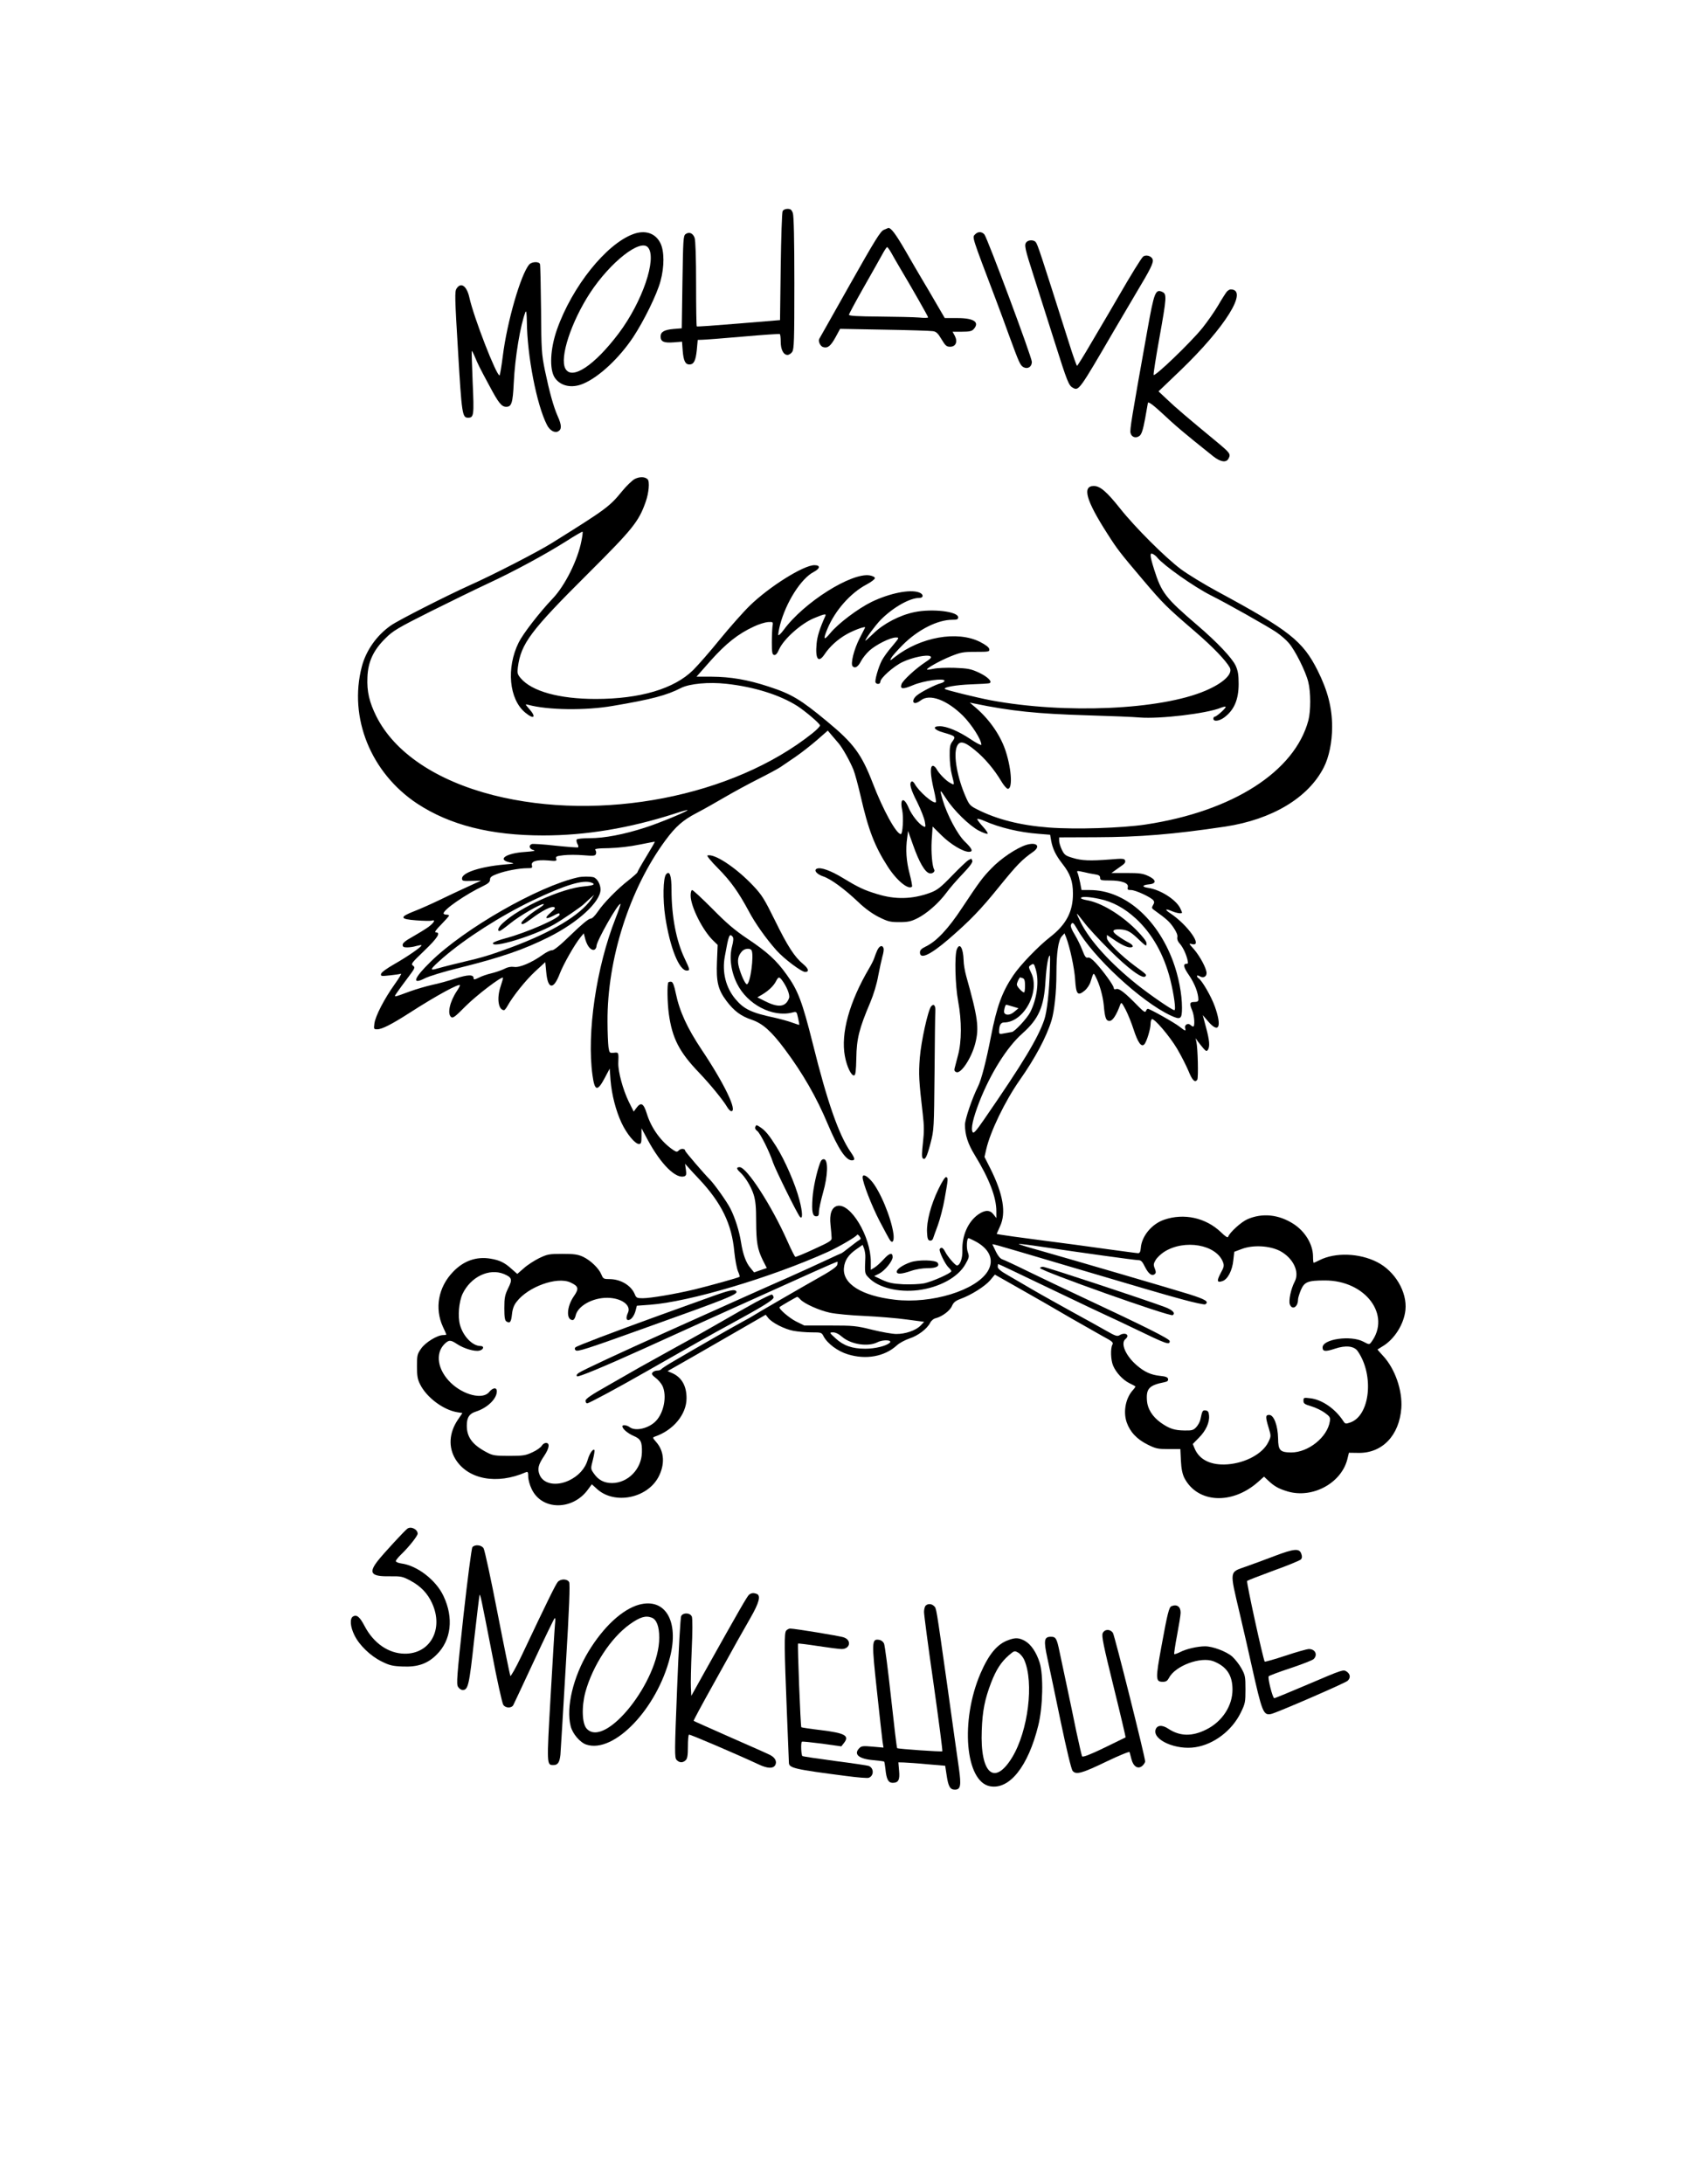 <?xml version="1.0" standalone="no"?>
<!DOCTYPE svg PUBLIC "-//W3C//DTD SVG 20010904//EN"
 "http://www.w3.org/TR/2001/REC-SVG-20010904/DTD/svg10.dtd">
<svg version="1.0" xmlns="http://www.w3.org/2000/svg"
 width="1236pt" height="1600pt" viewBox="0 0 1236 1600"
 preserveAspectRatio="xMidYMid meet">

<g transform="translate(0,1600) scale(0.1,-0.1)"
fill="#000000" stroke="none">
<path d="M5734 14453 c-5 -10 -11 -193 -14 -408 l-5 -390 -303 -25 c-167 -14
-305 -24 -307 -21 -3 2 -5 142 -5 311 0 191 -4 319 -11 338 -12 34 -40 46 -66
27 -17 -12 -18 -41 -23 -352 l-5 -338 -61 -5 c-67 -6 -94 -21 -94 -55 0 -38
24 -48 94 -43 l63 5 5 -68 c6 -72 19 -99 49 -99 32 0 46 27 54 104 l7 76 31 1
c18 0 151 10 297 23 146 13 268 21 273 19 4 -2 7 -28 7 -56 0 -58 20 -97 50
-97 10 0 26 10 34 22 14 20 16 84 16 504 0 323 -4 491 -11 513 -9 25 -17 31
-39 31 -17 0 -31 -7 -36 -17z"/>
<path d="M6475 14316 c-25 -11 -65 -76 -249 -402 -121 -214 -221 -393 -224
-397 -9 -18 9 -55 30 -60 33 -9 54 8 90 73 l33 61 325 -6 c179 -3 339 -8 355
-11 24 -3 37 -15 63 -59 28 -47 37 -55 63 -55 41 0 57 35 35 79 l-17 31 69 0
c54 0 72 4 85 18 47 52 3 82 -119 82 l-92 0 -63 108 c-34 59 -81 139 -104 177
-23 39 -79 134 -124 213 -70 120 -103 164 -123 162 -2 -1 -16 -7 -33 -14z m55
-168 c13 -24 42 -74 65 -113 80 -134 205 -353 205 -360 0 -4 -30 -5 -67 -1
-38 3 -168 6 -290 7 -158 1 -223 5 -223 13 0 6 49 97 108 201 60 105 121 214
137 243 15 28 31 52 35 52 3 0 17 -19 30 -42z"/>
<path d="M4639 14285 c-198 -73 -447 -384 -558 -698 -50 -142 -57 -291 -17
-353 42 -63 126 -81 211 -44 115 49 262 187 364 340 79 120 174 313 200 410
29 105 29 221 -1 280 -37 73 -112 97 -199 65z m109 -98 c67 -80 -42 -399 -215
-629 -178 -236 -344 -346 -391 -258 -43 81 43 342 181 554 150 228 370 400
425 333z"/>
<path d="M7145 14284 c-23 -24 -30 -1 155 -489 23 -60 65 -175 94 -255 73
-199 81 -217 105 -230 31 -16 61 3 61 39 0 34 -326 908 -348 934 -19 21 -46
22 -67 1z"/>
<path d="M7522 14228 c-20 -20 -15 -44 54 -258 36 -113 104 -326 151 -475 93
-294 103 -319 134 -336 43 -23 46 -19 302 421 50 85 123 209 162 275 105 175
128 221 120 245 -8 25 -50 37 -70 20 -14 -12 -87 -130 -188 -305 -22 -38 -52
-90 -67 -115 -15 -25 -71 -120 -125 -212 -54 -93 -101 -168 -104 -168 -3 0
-30 75 -59 168 -209 659 -230 723 -244 739 -13 16 -50 17 -66 1z"/>
<path d="M3878 14063 c-62 -70 -163 -421 -194 -670 -10 -79 -21 -143 -24 -143
-24 0 -188 422 -221 570 -19 86 -62 116 -94 66 -14 -21 -13 -64 11 -462 27
-457 31 -484 73 -484 43 0 45 18 34 258 -5 125 -8 229 -7 231 2 2 13 -18 24
-45 22 -52 30 -70 105 -209 68 -128 90 -155 124 -155 39 0 48 28 55 175 9 189
49 427 86 520 6 13 9 -13 10 -70 2 -250 72 -611 147 -757 20 -41 57 -62 82
-48 27 14 27 45 -3 111 -31 70 -61 179 -94 337 -24 119 -26 146 -28 446 -2
175 -5 324 -8 332 -8 20 -60 17 -78 -3z"/>
<path d="M8988 13863 c-8 -10 -37 -55 -63 -100 -27 -46 -79 -120 -115 -165
-84 -105 -354 -364 -358 -344 -2 8 17 129 42 268 54 302 56 324 21 340 -49 22
-59 -2 -108 -277 -117 -652 -130 -733 -124 -757 8 -32 41 -41 67 -20 15 13 25
46 40 126 11 61 20 111 20 113 0 14 31 -7 88 -59 129 -120 165 -150 390 -330
53 -42 95 -49 112 -19 19 36 15 41 -96 133 -200 165 -295 246 -352 301 l-64
60 160 153 c331 318 502 594 368 594 -7 0 -20 -8 -28 -17z"/>
<path d="M4650 12491 c-19 -11 -60 -50 -91 -88 -93 -114 -115 -131 -519 -383
-101 -63 -433 -234 -600 -308 -166 -75 -521 -255 -575 -293 -104 -72 -183
-183 -214 -302 -98 -374 66 -779 406 -1004 239 -157 538 -233 923 -233 313 0
631 53 961 159 51 17 95 29 96 27 7 -7 -205 -95 -312 -129 -155 -50 -297 -77
-403 -77 -50 0 -94 -4 -97 -10 -3 -5 -1 -19 5 -31 7 -11 9 -23 6 -26 -3 -3
-77 3 -165 12 -88 10 -167 15 -175 12 -25 -10 -18 -36 12 -44 20 -6 3 -9 -63
-14 -137 -9 -205 -55 -112 -76 42 -9 41 -9 -38 -16 -178 -16 -310 -60 -310
-102 0 -18 6 -20 70 -18 l70 2 -40 -18 c-22 -10 -67 -31 -100 -46 -33 -15
-107 -50 -165 -78 -58 -28 -141 -65 -185 -82 -110 -43 -107 -58 15 -67 52 -4
103 -5 113 -2 31 10 18 -15 -25 -47 -24 -17 -76 -49 -115 -71 -51 -28 -73 -46
-73 -59 0 -15 7 -19 33 -19 17 0 48 4 66 10 19 5 36 8 39 6 7 -8 -103 -84
-198 -138 -58 -33 -96 -61 -98 -72 -4 -17 1 -18 64 -11 37 4 74 9 81 12 8 3
-13 -32 -46 -78 -75 -105 -141 -232 -148 -287 -5 -40 -5 -42 21 -42 34 0 105
36 236 120 197 127 370 221 370 202 0 -4 -10 -23 -23 -42 -52 -78 -71 -166
-42 -190 13 -11 29 1 107 80 78 78 262 219 273 208 2 -2 -6 -30 -17 -63 -30
-88 -17 -174 25 -175 4 0 16 14 25 31 40 72 134 189 203 253 l74 68 7 -72 c11
-128 53 -134 99 -13 27 70 108 213 152 267 l24 29 12 -46 c15 -51 42 -82 66
-74 8 4 15 15 15 26 0 37 162 322 176 309 2 -2 -14 -49 -36 -105 -142 -360
-212 -841 -169 -1150 16 -117 36 -121 90 -19 l36 68 6 -84 c9 -108 39 -224 81
-314 38 -81 99 -154 127 -154 16 0 19 8 19 58 l0 57 45 -84 c98 -182 209 -291
271 -267 12 5 14 15 9 49 l-6 42 27 -30 c14 -16 48 -53 74 -80 166 -176 242
-332 260 -535 6 -58 18 -122 27 -143 9 -20 14 -39 12 -40 -8 -7 -225 -67 -332
-93 -143 -34 -321 -64 -378 -64 -43 0 -48 3 -59 31 -27 63 -102 108 -182 109
-45 0 -49 2 -62 34 -19 46 -80 104 -135 130 -38 17 -65 21 -151 21 -98 0 -110
-3 -171 -32 -36 -18 -87 -51 -112 -74 l-47 -41 -40 35 c-52 48 -90 66 -157 77
-103 17 -197 -16 -274 -97 -108 -112 -136 -267 -74 -402 14 -29 25 -55 25 -57
0 -2 -10 -4 -23 -4 -43 0 -129 -53 -161 -98 -29 -41 -31 -50 -31 -130 0 -70 4
-96 23 -133 47 -95 169 -187 272 -204 l38 -6 -34 -50 c-64 -95 -70 -201 -17
-288 92 -149 304 -188 515 -96 15 6 18 2 18 -31 0 -22 11 -63 25 -91 73 -158
300 -160 413 -4 l28 38 41 -37 c127 -112 362 -66 446 88 50 93 45 189 -14 257
-28 32 -29 35 -12 41 136 46 233 163 233 282 0 89 -35 151 -102 182 l-37 16
72 41 c40 22 201 115 359 206 l288 166 18 -23 c28 -36 121 -83 186 -95 33 -6
92 -11 133 -11 70 0 73 -1 87 -29 28 -53 104 -110 178 -132 134 -41 269 -16
358 65 19 18 61 40 93 51 62 20 129 70 152 115 8 16 26 31 42 34 46 12 104 55
118 90 11 25 25 37 62 51 78 28 179 92 217 136 l35 42 138 -78 c201 -114 262
-149 423 -243 80 -46 182 -104 227 -129 73 -39 82 -47 73 -63 -15 -28 -12
-113 5 -153 21 -51 71 -105 119 -129 23 -11 43 -22 45 -24 1 -1 -6 -13 -17
-25 -54 -58 -74 -157 -48 -236 24 -71 75 -126 154 -165 60 -30 75 -33 153 -33
l87 0 4 -85 c3 -60 11 -97 25 -126 96 -185 348 -199 539 -31 l45 40 32 -30
c46 -43 77 -59 143 -79 181 -52 390 61 435 235 l12 49 71 -1 c174 -2 298 128
313 328 9 129 -46 288 -133 382 -24 26 -43 47 -41 48 1 1 18 11 37 23 87 52
156 162 167 265 14 133 -77 286 -208 352 -130 66 -306 72 -421 14 -21 -11 -40
-19 -43 -19 -3 0 -5 21 -5 48 -1 87 -58 182 -144 237 -108 69 -227 81 -336 34
-46 -20 -131 -97 -142 -129 -3 -9 -20 2 -53 34 -111 106 -271 141 -416 91 -91
-31 -165 -121 -171 -208 -2 -26 -8 -37 -19 -37 -9 0 -112 14 -230 30 -118 17
-335 46 -484 65 -148 19 -282 38 -297 41 l-26 5 25 56 c46 99 23 235 -71 423
l-43 85 13 57 c30 130 137 351 243 503 115 163 198 319 235 440 21 69 36 208
36 345 0 149 14 245 40 272 l19 21 12 -29 c28 -73 61 -227 66 -309 7 -111 19
-124 72 -80 16 14 35 42 41 63 22 70 21 69 37 38 29 -55 53 -140 60 -210 8
-95 17 -118 46 -114 21 3 48 46 74 117 8 22 11 20 40 -35 17 -33 43 -97 58
-144 32 -98 57 -133 79 -110 17 18 46 113 46 151 0 15 4 30 9 33 16 10 129
-122 185 -216 30 -51 67 -124 83 -162 28 -70 48 -90 65 -65 9 14 4 234 -7 279
l-6 25 18 -25 c10 -13 28 -36 40 -50 19 -21 24 -23 33 -10 15 24 12 68 -14
164 l-24 90 42 -49 c77 -88 99 -36 47 111 -26 74 -95 193 -121 209 -5 3 -10
10 -10 16 0 5 8 4 19 -2 25 -16 51 -5 51 23 0 33 -48 123 -93 175 -38 42 -39
44 -13 37 81 -20 -31 139 -157 224 -46 30 -42 39 8 18 37 -16 75 -21 75 -11 0
4 -7 19 -14 34 -33 63 -145 134 -234 147 -49 7 -45 21 8 26 55 5 52 34 -7 61
-41 19 -65 22 -159 22 l-111 0 31 22 c17 12 41 29 53 38 14 10 20 21 16 32 -5
14 -19 15 -112 7 -144 -11 -206 -9 -273 12 -51 15 -60 22 -78 59 -11 23 -20
52 -20 66 l0 25 268 1 c322 1 567 21 949 78 343 52 609 211 722 434 38 74 61
185 61 296 0 140 -32 265 -106 413 -109 217 -208 295 -734 579 -96 52 -218
126 -270 165 -113 85 -334 305 -444 444 -98 123 -146 164 -192 164 -87 0 -57
-106 99 -349 72 -113 90 -137 263 -341 148 -174 169 -195 377 -374 135 -116
229 -215 257 -266 25 -46 -47 -114 -179 -170 -328 -140 -1027 -171 -1571 -70
-109 21 -328 75 -337 83 -13 13 83 30 192 34 66 2 126 6 133 8 27 9 -10 47
-76 78 -59 27 -79 31 -177 35 -60 2 -130 -1 -155 -7 -24 -5 -46 -8 -48 -6 -8
8 96 66 173 97 72 29 90 33 183 33 97 0 103 1 100 20 -2 13 -25 31 -68 53
-167 84 -436 36 -624 -111 -37 -29 -38 -30 -26 -6 7 13 45 56 84 95 111 111
255 184 363 184 35 0 43 3 43 18 0 43 -191 65 -320 38 -108 -22 -228 -85 -300
-156 -33 -32 -60 -56 -60 -53 0 13 74 113 112 152 90 91 213 161 283 161 33 0
33 28 -1 40 -66 25 -215 -5 -348 -69 -100 -49 -246 -159 -303 -229 -48 -58
-54 -48 -21 31 55 134 169 263 286 325 34 18 62 39 62 47 0 8 -16 16 -38 20
-134 22 -483 -198 -630 -399 -20 -27 -38 -44 -40 -38 -1 5 4 39 13 74 43 165
154 341 248 389 47 25 49 49 4 49 -80 0 -332 -158 -475 -298 -49 -48 -147
-159 -219 -247 -71 -88 -159 -188 -194 -223 -140 -138 -389 -212 -715 -212
-267 0 -468 56 -549 152 -24 28 -26 38 -21 79 23 175 92 267 516 689 326 325
370 379 421 525 23 65 30 148 14 164 -20 20 -60 20 -95 2z m-390 -453 c-27
-141 -121 -329 -211 -423 -96 -101 -217 -257 -249 -322 -92 -186 -70 -416 48
-513 64 -53 84 -35 30 26 -32 37 -32 37 -8 31 142 -39 420 -43 620 -8 279 47
395 77 501 132 63 31 201 44 329 30 204 -22 393 -81 522 -163 61 -40 162 -126
166 -142 1 -6 -24 -32 -55 -57 -583 -465 -1552 -653 -2339 -454 -419 107 -724
313 -857 578 -51 103 -70 182 -65 286 4 113 44 199 133 286 54 54 89 75 330
196 149 74 337 166 419 204 192 89 420 213 571 308 65 42 121 74 123 72 3 -2
-1 -33 -8 -67z m4220 -124 c50 -59 267 -212 391 -275 115 -57 423 -231 480
-270 31 -21 73 -57 92 -80 46 -53 123 -207 142 -284 19 -74 19 -213 1 -282
-100 -375 -555 -667 -1193 -763 -172 -26 -512 -37 -709 -22 -208 16 -379 59
-525 133 -50 25 -58 34 -81 86 -64 143 -94 310 -68 373 19 47 53 41 134 -26
71 -58 141 -141 192 -227 17 -29 38 -53 46 -55 37 -7 31 134 -12 270 -36 115
-117 234 -219 322 l-46 39 35 -7 c266 -55 459 -75 825 -86 171 -5 344 -12 385
-16 148 -12 492 29 594 71 20 8 36 11 36 6 0 -11 -67 -71 -80 -71 -6 0 -10 -7
-10 -15 0 -23 42 -18 79 9 73 54 106 131 106 246 0 67 -5 96 -22 134 -27 57
-135 171 -283 298 -232 199 -260 236 -314 406 -32 102 -34 127 -8 113 10 -5
25 -17 32 -27z m-2433 -426 c-42 -94 -59 -149 -64 -202 -11 -115 13 -147 59
-78 38 57 97 110 163 147 58 32 140 61 133 47 -2 -4 -20 -39 -40 -78 -42 -82
-68 -188 -51 -205 18 -18 40 -4 62 39 11 21 38 55 61 76 49 44 153 96 193 96
27 0 27 0 -27 -65 -31 -35 -64 -82 -75 -103 -26 -50 -54 -149 -46 -162 10 -16
35 -12 35 6 0 27 98 114 164 145 73 34 176 55 201 42 13 -8 7 -16 -37 -45 -70
-46 -165 -134 -173 -160 -12 -37 9 -39 85 -7 77 33 230 53 230 32 0 -6 -12
-14 -27 -18 -37 -9 -140 -61 -174 -88 -31 -24 -38 -57 -13 -57 9 0 27 9 41 20
64 50 191 3 309 -114 64 -65 134 -174 134 -212 0 -6 -36 12 -79 41 -88 59
-174 95 -226 95 -57 0 -44 -26 23 -45 93 -27 96 -30 71 -65 -18 -23 -22 -42
-21 -107 0 -43 7 -106 16 -139 20 -79 21 -77 -11 -60 -32 16 -85 71 -102 104
-7 12 -18 22 -26 22 -22 0 -19 -65 6 -172 12 -49 19 -92 16 -94 -16 -17 -126
78 -156 135 -7 12 -16 19 -22 16 -19 -12 -8 -56 41 -151 27 -55 52 -119 56
-143 7 -41 6 -43 -13 -33 -33 18 -84 83 -105 133 -35 84 -67 73 -48 -15 11
-54 4 -176 -10 -176 -33 0 -130 176 -206 374 -82 212 -140 291 -334 451 -194
161 -261 201 -427 255 -155 51 -279 72 -419 73 l-111 0 105 119 c111 124 200
195 315 248 35 17 81 31 103 33 38 2 39 1 34 -28 -2 -16 -5 -70 -5 -120 0 -76
3 -90 17 -93 11 -2 23 10 36 41 34 76 162 190 257 229 75 31 90 34 82 16z m97
-933 c29 -34 82 -128 109 -194 10 -25 34 -112 53 -195 56 -245 102 -365 198
-514 66 -103 152 -173 178 -147 3 3 -5 46 -18 96 -24 92 -30 176 -17 264 l6
48 37 -104 c44 -125 86 -197 119 -206 22 -6 45 12 35 28 -14 24 -23 124 -18
212 l7 102 67 -66 c66 -65 157 -119 199 -119 33 0 25 22 -30 75 -55 53 -131
198 -163 307 -23 80 -21 80 26 8 57 -88 171 -199 240 -235 31 -16 60 -26 64
-22 4 3 -12 27 -35 52 -22 24 -41 49 -41 54 0 6 24 0 53 -13 111 -49 258 -84
395 -94 l86 -7 7 -41 c11 -62 34 -109 83 -172 57 -72 77 -128 77 -217 1 -132
-49 -228 -168 -320 -85 -66 -219 -205 -269 -280 -82 -121 -121 -228 -164 -450
-34 -175 -70 -316 -95 -365 -42 -84 -95 -239 -95 -279 0 -74 21 -140 72 -223
106 -173 158 -309 158 -411 l0 -50 -21 27 c-26 34 -62 34 -111 0 -75 -52 -121
-156 -117 -264 2 -57 -17 -110 -40 -110 -12 0 -68 64 -86 100 -16 31 -29 37
-40 20 -8 -13 40 -112 65 -135 11 -10 20 -22 20 -27 0 -14 -138 -76 -199 -89
-31 -6 -98 -9 -152 -7 -76 4 -107 10 -155 32 l-59 28 38 19 c40 21 97 91 97
120 0 36 -23 31 -64 -14 -23 -25 -53 -53 -68 -62 l-28 -17 0 59 c0 185 -149
433 -246 409 -41 -11 -58 -59 -49 -140 4 -39 8 -81 8 -94 2 -20 -14 -30 -128
-82 -71 -33 -134 -59 -138 -57 -4 1 -30 52 -57 113 -116 262 -299 544 -351
544 -25 0 -24 -12 2 -36 39 -35 82 -106 101 -166 14 -46 18 -92 18 -196 1
-154 9 -202 49 -284 l29 -57 -47 -16 -46 -16 -27 33 c-32 37 -55 99 -69 189
-12 78 -43 177 -77 244 -24 49 -116 178 -150 213 -44 44 -182 205 -182 212 0
16 -30 19 -45 4 -14 -14 -18 -14 -40 0 -89 59 -163 160 -196 268 -24 77 -43
87 -77 41 l-19 -26 -37 74 c-42 87 -77 216 -76 279 3 82 3 82 -32 78 -32 -3
-33 -2 -40 42 -3 25 -7 108 -7 185 -3 459 162 974 425 1330 75 101 127 147
229 200 50 26 142 78 205 115 63 37 174 97 245 133 72 36 146 76 165 89 19 13
69 47 110 75 41 28 111 83 155 121 l80 70 26 -31 c15 -18 39 -45 53 -62z
m-1409 -830 c-36 -59 -65 -111 -65 -115 0 -4 -28 -29 -62 -56 -83 -64 -185
-168 -228 -232 -23 -33 -42 -52 -55 -52 -13 0 -68 -46 -140 -116 -81 -79 -127
-116 -140 -115 -11 1 -43 -14 -70 -34 -78 -56 -169 -95 -208 -88 -23 3 -47 -1
-73 -15 -21 -10 -64 -25 -94 -32 -30 -7 -72 -21 -92 -32 -31 -15 -38 -16 -38
-4 0 28 -40 28 -133 -2 -51 -17 -128 -38 -172 -47 -44 -10 -116 -31 -160 -47
-129 -47 -122 -47 -95 -7 13 19 48 67 79 108 52 69 54 74 37 87 -17 12 -11 20
83 110 97 93 123 134 84 134 -12 0 1 19 40 58 31 32 57 61 57 65 0 4 -9 7 -20
7 -11 0 -20 4 -20 9 0 28 162 140 293 202 35 17 47 29 47 45 0 18 11 27 55 43
59 22 158 41 219 41 34 0 38 2 33 21 -8 29 33 42 116 36 63 -6 68 -5 62 13 -5
16 2 19 54 25 33 4 99 4 145 0 74 -6 87 -5 92 9 3 9 2 22 -4 29 -8 9 14 13
101 14 69 2 155 12 222 26 61 12 111 22 113 21 1 -1 -27 -50 -63 -109z m3208
-114 c23 -6 59 -13 80 -16 28 -4 37 -11 37 -25 0 -18 7 -20 70 -20 88 0 141
-19 133 -49 -4 -18 -1 -21 24 -21 32 0 143 -51 163 -75 8 -10 8 -19 -2 -35
-11 -19 -10 -24 7 -36 92 -66 114 -86 143 -129 22 -32 31 -56 28 -70 -3 -13 2
-29 13 -42 24 -26 46 -69 59 -115 8 -31 8 -38 -3 -38 -30 0 -25 -25 19 -88 40
-60 65 -125 66 -174 0 -13 -8 -18 -30 -18 -34 0 -37 -11 -15 -63 16 -38 21
-117 7 -117 -4 0 -13 5 -19 11 -18 18 -46 2 -40 -21 7 -26 3 -25 -41 9 -36 29
-218 131 -232 131 -5 0 -11 -7 -14 -16 -5 -13 -16 -6 -54 32 -97 100 -142 135
-162 129 -14 -4 -20 -2 -20 8 0 17 -75 121 -132 183 -28 30 -47 43 -58 39 -13
-4 -22 7 -39 52 -12 32 -37 83 -56 115 -21 33 -33 63 -29 72 10 25 18 19 44
-26 114 -206 472 -537 687 -637 73 -34 83 -27 83 57 0 100 -25 230 -66 341
-118 316 -357 521 -609 521 l-61 0 -10 53 c-6 28 -14 60 -18 70 -9 20 -8 20
47 8z m112 -196 c97 -20 184 -68 267 -144 120 -111 205 -262 252 -446 28 -114
43 -225 30 -225 -16 0 -176 110 -274 188 -197 158 -343 319 -411 453 -16 32
-29 61 -29 65 0 4 23 -24 52 -62 28 -38 113 -130 188 -204 137 -137 241 -213
261 -193 12 12 12 13 -76 77 -100 74 -205 178 -205 204 l0 23 43 -29 c59 -41
103 -62 127 -62 30 0 24 17 -12 36 -18 9 -53 30 -76 47 -49 33 -45 51 11 49
50 -2 77 -15 124 -59 72 -68 73 -69 73 -43 0 15 -27 49 -77 100 -114 113 -258
199 -362 216 -22 4 -41 10 -41 15 0 13 56 11 135 -6z m-363 -512 c-4 -164 -21
-315 -41 -373 -46 -135 -155 -316 -442 -732 -58 -84 -76 -104 -83 -91 -14 26
2 98 49 221 83 211 202 400 314 500 122 108 160 196 171 387 7 109 20 185 32
185 2 0 2 -44 0 -97z m-104 -2 c27 -87 10 -217 -40 -316 -23 -45 -115 -144
-135 -145 -4 -1 -27 -5 -50 -9 -40 -8 -43 -7 -43 13 0 45 12 66 36 66 145 0
268 227 198 366 -18 37 -19 43 -5 52 24 17 27 15 39 -27z m-94 -67 c12 -4 16
-20 16 -55 0 -27 -3 -49 -7 -49 -13 0 -53 43 -53 57 0 15 18 53 25 53 2 0 10
-3 19 -6z m-75 -207 l43 -13 -31 -26 c-30 -26 -65 -28 -74 -5 -4 11 8 57 15
57 2 0 23 -6 47 -13z m-1125 -1712 c-9 -5 -41 -29 -70 -52 -30 -24 -56 -43
-58 -43 -2 0 -52 -23 -112 -51 -59 -28 -187 -86 -283 -129 -169 -74 -391 -174
-901 -403 -312 -140 -598 -273 -628 -293 -16 -10 -21 -19 -14 -26 8 -8 191 68
492 204 140 64 713 323 880 398 107 48 271 122 364 164 93 42 170 75 172 73 2
-1 1 -12 -2 -23 -3 -12 -40 -39 -92 -69 -158 -89 -517 -297 -527 -305 -5 -4
-41 -24 -80 -45 -74 -40 -339 -192 -492 -282 -51 -29 -95 -58 -98 -63 -4 -6
-17 -10 -29 -10 -13 0 -29 -6 -35 -14 -9 -10 -4 -19 22 -39 19 -14 42 -41 51
-60 33 -72 11 -193 -47 -255 -51 -55 -150 -79 -193 -47 -21 16 -54 20 -54 7 0
-19 39 -52 83 -71 52 -22 62 -44 60 -121 -3 -122 -102 -223 -218 -224 -59 0
-101 22 -134 70 -24 34 -24 35 -7 101 9 36 14 68 11 71 -11 11 -35 -24 -49
-71 -19 -66 -68 -119 -137 -152 -94 -44 -187 -26 -215 40 -18 44 -11 75 33
140 38 57 43 95 13 95 -10 0 -24 -9 -31 -21 -6 -11 -36 -33 -67 -47 -51 -24
-68 -27 -172 -27 -101 0 -120 3 -160 24 -108 56 -150 112 -150 198 0 60 19 88
68 103 83 27 152 93 152 148 0 31 -29 28 -56 -5 -46 -58 -188 -23 -282 68 -96
94 -115 213 -46 283 33 32 45 32 93 0 50 -33 128 -56 163 -48 32 7 38 34 8 34
-58 0 -127 71 -150 155 -17 62 -8 168 19 227 60 125 195 190 304 145 58 -25
63 -39 30 -104 -24 -50 -28 -70 -28 -146 0 -67 4 -90 15 -97 26 -17 35 -5 41
52 4 39 14 67 34 92 84 110 295 186 393 142 61 -28 66 -45 26 -102 -53 -77
-57 -174 -8 -174 8 0 17 14 21 31 14 71 123 133 233 132 103 -1 176 -54 151
-109 -15 -33 -14 -54 2 -54 21 0 44 31 54 70 l9 35 95 7 c288 21 887 199 1306
388 78 36 206 110 212 124 2 5 10 1 18 -10 12 -17 12 -20 -3 -29z m846 -5
c110 -56 147 -140 97 -222 -86 -141 -412 -241 -681 -209 -243 28 -383 116
-373 232 5 56 33 98 93 139 l44 31 11 -28 c5 -15 10 -43 9 -63 -5 -120 -5
-119 25 -150 70 -73 216 -109 362 -91 156 20 292 94 346 190 28 49 29 56 18
88 -12 31 -8 103 5 103 3 0 22 -9 44 -20z m585 -155 c677 -200 791 -234 942
-275 84 -23 157 -38 163 -35 31 19 3 36 -117 74 -132 41 -830 245 -1100 322
-84 23 -151 44 -149 46 2 3 80 -7 173 -21 281 -42 671 -96 701 -97 22 0 31 -9
52 -52 26 -51 52 -69 73 -48 7 7 6 19 -3 40 -10 25 -9 34 7 61 10 17 38 44 63
60 149 94 381 53 430 -75 10 -26 8 -37 -17 -82 -30 -57 -27 -72 15 -57 37 13
71 78 78 152 l7 62 56 21 c83 31 205 24 281 -16 95 -52 143 -152 106 -223 -28
-53 -46 -140 -36 -167 17 -45 60 -20 60 35 0 12 10 43 21 70 26 60 51 70 177
70 297 0 487 -255 338 -453 -14 -18 -16 -17 -58 5 -91 48 -298 19 -298 -43 0
-30 21 -32 90 -9 80 27 142 20 168 -19 122 -177 89 -474 -57 -522 -32 -11 -36
-10 -50 12 -58 89 -155 156 -241 166 -48 6 -50 5 -50 -18 0 -21 8 -26 58 -41
31 -9 76 -31 99 -48 37 -27 41 -34 36 -63 -18 -115 -157 -227 -283 -227 -82 1
-95 15 -96 103 -2 95 -31 172 -65 172 -28 0 -29 -13 -3 -98 17 -57 17 -59 -4
-102 -41 -84 -166 -152 -298 -162 -120 -9 -206 32 -241 115 l-14 34 45 46 c51
51 79 112 74 163 -2 26 -8 35 -25 37 -22 3 -25 -3 -38 -65 -3 -17 -17 -43 -30
-57 -21 -23 -32 -26 -87 -25 -74 1 -110 13 -172 56 -63 45 -99 102 -103 166
-6 86 18 110 130 132 20 4 27 11 25 23 -2 13 -17 19 -58 23 -67 7 -114 28
-171 77 -81 69 -121 161 -84 192 37 30 -1 55 -44 28 -16 -9 -31 -4 -97 34 -44
25 -155 87 -249 138 -93 52 -222 123 -285 160 -63 37 -148 86 -187 109 -52 29
-73 48 -73 61 0 11 2 20 4 20 3 0 145 -67 386 -183 249 -119 368 -176 415
-197 28 -12 115 -54 195 -92 240 -116 260 -123 260 -92 0 16 -183 107 -640
321 -124 58 -301 142 -395 188 -93 46 -180 86 -192 90 -14 4 -31 25 -45 53
-12 26 -24 50 -26 54 -4 8 -17 12 453 -127z m-1861 -274 c28 -31 137 -80 216
-97 41 -9 156 -20 255 -24 99 -5 238 -16 308 -26 l128 -17 -27 -28 c-34 -35
-111 -62 -178 -61 -28 0 -107 14 -176 31 -117 29 -137 31 -311 31 l-186 0 -61
30 c-51 26 -131 95 -120 105 8 8 124 75 129 75 3 0 14 -8 23 -19z m307 -275
c65 -55 190 -74 259 -38 43 21 114 16 87 -6 -28 -23 -107 -42 -177 -42 -96 0
-159 22 -217 75 -48 44 -48 44 -20 45 19 0 43 -12 68 -34z"/>
<path d="M7520 9811 c-71 -22 -188 -100 -257 -173 -62 -63 -88 -98 -214 -288
-102 -155 -187 -245 -265 -283 -33 -16 -44 -27 -44 -44 0 -54 76 -18 210 97
156 135 235 216 375 390 126 155 163 193 243 249 59 41 29 75 -48 52z"/>
<path d="M5183 9733 c-6 -2 28 -44 77 -93 95 -96 151 -176 225 -313 46 -88
126 -201 204 -289 53 -60 183 -158 210 -158 32 0 25 25 -15 58 -62 51 -114
131 -205 317 -79 160 -96 188 -161 257 -126 133 -285 238 -335 221z"/>
<path d="M7095 9699 c-11 -6 -65 -57 -120 -114 -85 -88 -109 -106 -160 -125
-131 -48 -256 -51 -390 -9 -93 28 -137 49 -244 114 -93 57 -165 83 -195 72
-27 -11 -3 -41 45 -57 55 -18 155 -91 254 -185 53 -51 105 -88 154 -113 67
-33 83 -37 150 -37 63 0 86 5 132 28 69 34 157 112 212 186 22 31 76 93 119
138 53 55 76 87 72 97 -3 9 -7 16 -8 16 0 0 -10 -5 -21 -11z"/>
<path d="M4880 9595 c-22 -27 -25 -184 -6 -311 35 -228 102 -394 158 -394 25
0 23 7 -17 91 -61 129 -95 308 -95 500 0 106 -14 145 -40 114z"/>
<path d="M5060 9440 c0 -81 89 -258 168 -333 l30 -29 -5 -121 c-6 -149 7 -206
70 -290 56 -74 106 -111 187 -138 78 -27 142 -84 239 -214 132 -176 234 -354
316 -550 76 -180 132 -265 176 -265 26 0 24 14 -10 63 -86 126 -170 365 -276
792 -77 307 -109 392 -192 506 -75 105 -142 166 -289 264 -91 61 -151 112
-255 218 -75 75 -141 137 -148 137 -6 0 -11 -17 -11 -40z m308 -302 c7 -9 6
-31 -5 -73 -21 -80 -7 -183 37 -271 75 -152 260 -249 406 -211 30 8 31 7 41
-40 6 -26 10 -49 9 -50 -1 -2 -24 6 -52 16 -27 10 -85 26 -129 36 -171 36
-226 63 -289 139 -69 84 -96 195 -76 307 29 161 34 175 58 147z m138 -99 c20
-33 -9 -249 -34 -249 -12 0 -42 66 -58 124 -14 51 -7 85 23 118 18 20 58 24
69 7z m221 -216 c36 -47 63 -112 54 -135 -25 -66 -78 -72 -178 -21 l-54 27 36
21 c48 29 84 64 101 98 17 32 22 33 41 10z"/>
<path d="M6427 9038 c-8 -18 -18 -44 -22 -57 -4 -13 -21 -47 -37 -74 -145
-246 -209 -477 -178 -643 14 -77 47 -146 68 -142 10 2 14 32 16 128 2 140 21
216 101 404 26 62 49 138 59 196 10 52 24 117 31 143 8 26 12 54 8 62 -9 25
-30 17 -46 -17z"/>
<path d="M7010 9045 c-17 -46 -12 -261 10 -380 27 -145 26 -295 -1 -395 -11
-41 -22 -84 -25 -96 -4 -15 0 -23 13 -28 34 -13 110 102 138 209 30 116 20
189 -66 495 -10 36 -19 88 -19 115 -3 92 -29 134 -50 80z"/>
<path d="M4897 8804 c-10 -10 -8 -147 3 -229 25 -181 76 -281 223 -434 81 -85
174 -199 203 -248 10 -18 25 -33 32 -33 46 0 -51 202 -217 450 -106 159 -162
280 -190 415 -11 54 -21 81 -32 83 -8 1 -18 0 -22 -4z"/>
<path d="M6822 8628 c-23 -29 -73 -255 -83 -377 -9 -122 -7 -166 22 -414 10
-85 10 -129 1 -209 -8 -69 -9 -105 -2 -112 18 -18 31 8 58 111 25 96 25 107
29 513 2 228 4 433 6 454 2 41 -12 56 -31 34z"/>
<path d="M5534 7745 c-4 -10 1 -21 14 -30 22 -16 90 -152 116 -232 17 -50 179
-379 197 -397 21 -23 20 33 -4 124 -30 116 -106 290 -170 392 -53 84 -81 118
-119 142 -26 17 -28 17 -34 1z"/>
<path d="M6009 7483 c-25 -66 -51 -184 -56 -259 -7 -100 0 -134 27 -134 16 0
20 7 20 34 0 18 14 81 30 139 36 125 39 239 8 245 -12 2 -22 -6 -29 -25z"/>
<path d="M6320 7376 c0 -38 65 -206 125 -322 37 -71 72 -135 77 -141 19 -24
30 -1 24 48 -16 119 -100 320 -163 390 -36 40 -63 50 -63 25z"/>
<path d="M6875 7288 c-55 -114 -87 -236 -83 -315 2 -46 7 -59 21 -61 10 -2 19
4 23 15 3 10 19 54 35 97 16 44 39 131 50 195 26 146 27 153 11 158 -7 3 -29
-31 -57 -89z"/>
<path d="M6670 6753 c-57 -20 -100 -50 -100 -69 0 -20 36 -18 105 6 34 12 84
20 120 20 65 0 91 14 75 39 -13 22 -145 24 -200 4z"/>
<path d="M4235 9573 c-291 -65 -832 -375 -1080 -618 -125 -122 -141 -172 -41
-121 29 15 141 49 247 75 310 77 477 135 659 226 214 107 378 257 380 348 0
39 -25 83 -52 91 -25 6 -82 6 -113 -1z m99 -39 c32 -12 14 -21 -53 -27 -166
-14 -475 -154 -598 -270 -32 -30 -43 -57 -23 -57 6 0 39 24 75 53 67 56 230
150 248 144 6 -2 -12 -17 -40 -34 -57 -36 -123 -91 -123 -104 0 -17 20 -9 72
30 75 57 146 94 166 86 14 -5 10 -12 -23 -40 -48 -41 -41 -54 14 -26 45 24 51
25 51 11 0 -26 -241 -132 -395 -173 -49 -13 -91 -29 -93 -35 -14 -43 295 50
446 135 57 32 209 136 222 152 3 3 21 20 39 36 l34 30 -21 -32 c-81 -117 -289
-242 -582 -351 -163 -60 -208 -74 -370 -112 -69 -16 -147 -36 -173 -44 -65
-20 -58 -7 39 78 164 142 422 307 655 419 239 114 372 155 433 131z"/>
<path d="M5205 6499 c-77 -28 -246 -89 -375 -135 -342 -124 -603 -223 -614
-234 -7 -7 -6 -14 1 -21 13 -13 70 5 523 168 591 211 668 242 655 263 -11 18
-49 10 -190 -41z"/>
<path d="M5530 6457 c-63 -35 -169 -95 -236 -134 -67 -39 -217 -124 -335 -188
-118 -65 -243 -135 -279 -155 -36 -21 -138 -79 -227 -130 -121 -68 -163 -97
-163 -111 0 -10 5 -19 12 -19 13 0 225 114 433 233 313 179 497 283 620 349
237 129 316 178 313 195 -2 9 -7 18 -13 20 -5 1 -62 -26 -125 -60z"/>
<path d="M7620 6711 c0 -20 951 -358 972 -345 23 15 -2 39 -62 61 -178 65
-869 293 -888 293 -12 0 -22 -4 -22 -9z"/>
<path d="M2985 4802 c-19 -13 -174 -181 -215 -233 -72 -91 -53 -118 82 -116
87 1 97 -1 155 -32 75 -40 126 -93 159 -166 86 -188 -13 -371 -201 -369 -118
1 -227 76 -293 201 -36 69 -58 87 -85 72 -26 -15 -21 -76 10 -138 36 -74 118
-152 199 -192 58 -29 81 -34 154 -37 111 -5 184 21 250 88 106 105 125 268 50
427 -54 117 -193 225 -310 240 -22 3 -40 11 -40 17 0 7 19 30 41 51 55 53 119
134 119 150 0 32 -49 56 -75 37z"/>
<path d="M3461 4666 c-6 -7 -36 -236 -66 -507 -48 -443 -52 -496 -39 -516 8
-13 23 -23 34 -23 40 0 48 36 84 369 20 178 38 326 40 328 5 6 11 -22 92 -437
36 -190 73 -355 81 -368 16 -26 61 -27 74 -2 4 8 72 152 150 320 78 168 147
310 152 315 6 6 7 -10 3 -45 -3 -30 -17 -267 -32 -527 -29 -506 -29 -503 21
-503 32 0 45 20 51 76 2 27 20 318 39 647 26 430 32 603 25 617 -14 25 -61 26
-83 2 -15 -17 -69 -125 -267 -544 -41 -86 -78 -151 -81 -145 -3 7 -46 215 -94
462 -48 248 -94 460 -102 473 -15 25 -64 30 -82 8z"/>
<path d="M9337 4601 c-71 -27 -165 -62 -209 -77 -122 -43 -120 -25 -47 -335
34 -145 74 -320 89 -389 77 -344 86 -367 142 -356 40 8 540 225 561 243 24 22
21 50 -8 69 -23 15 -32 12 -271 -90 -136 -58 -252 -106 -258 -106 -12 0 -49
147 -41 160 3 5 75 32 160 60 86 29 162 58 170 67 31 31 11 73 -35 73 -14 0
-92 -22 -173 -49 -81 -27 -149 -46 -151 -43 -13 23 -136 586 -129 591 4 4 92
38 195 76 103 37 193 74 200 82 8 10 9 22 2 41 -14 41 -52 38 -197 -17z"/>
<path d="M5488 4318 c-14 -12 -70 -109 -329 -572 l-94 -169 -3 60 c-2 33 1
158 6 279 6 123 6 229 1 241 -11 29 -63 32 -78 5 -6 -10 -19 -248 -30 -527
-19 -472 -19 -510 -4 -527 20 -22 46 -23 67 -2 12 11 16 36 16 99 0 46 3 86 8
88 6 4 358 -147 510 -218 65 -31 107 -32 122 -5 14 26 -1 55 -38 74 -15 8
-146 66 -292 130 -145 64 -266 118 -268 120 -2 2 62 121 142 264 80 143 159
287 177 319 18 32 61 108 96 169 65 113 79 166 47 178 -24 9 -39 7 -56 -6z"/>
<path d="M4682 4245 c-122 -34 -260 -161 -371 -344 -111 -184 -165 -408 -130
-546 14 -56 69 -120 115 -135 202 -67 518 263 613 641 67 264 -35 436 -227
384z m93 -95 c36 -14 55 -65 55 -147 0 -318 -394 -813 -531 -667 -35 37 -39
160 -10 269 54 195 187 398 326 497 75 53 115 65 160 48z"/>
<path d="M6782 4238 c-7 -7 -12 -28 -12 -47 0 -20 31 -256 70 -526 38 -269 67
-491 64 -494 -5 -5 -325 17 -331 23 -3 2 -23 170 -45 373 -22 202 -45 379 -51
393 -8 16 -22 26 -40 28 -50 6 -51 -18 -12 -376 19 -180 38 -346 41 -370 l7
-44 -80 7 c-67 6 -82 5 -96 -10 -46 -45 -6 -80 102 -89 41 -4 77 -8 79 -11 2
-2 6 -26 9 -52 7 -76 21 -103 53 -103 42 0 54 21 47 90 l-5 60 41 -1 c23 -1
101 -6 172 -13 l130 -11 11 -72 c12 -80 25 -103 60 -103 42 0 47 30 30 153 -9
62 -48 337 -86 612 -84 592 -79 562 -97 580 -18 18 -45 19 -61 3z"/>
<path d="M8583 4234 c-18 -8 -29 -50 -73 -291 -45 -245 -44 -263 10 -263 23 0
33 7 45 29 46 89 233 158 327 121 95 -38 138 -102 138 -207 0 -119 -75 -234
-191 -292 -105 -53 -194 -51 -279 5 -46 31 -84 27 -94 -8 -20 -75 152 -150
293 -127 135 21 268 122 332 254 32 65 34 76 34 170 0 92 -2 104 -30 154 -16
29 -47 68 -68 87 -44 37 -142 74 -198 74 -54 0 -138 -19 -182 -42 -22 -11 -41
-17 -44 -15 -2 3 7 66 21 139 14 74 26 148 26 164 0 45 -27 64 -67 48z"/>
<path d="M5760 4055 c-15 -18 -14 -122 5 -595 8 -195 15 -363 15 -372 0 -40
40 -49 420 -98 83 -11 157 -17 165 -13 39 14 39 72 -1 87 -9 3 -120 20 -246
36 -127 17 -235 33 -239 36 -9 5 -13 97 -4 105 2 3 68 -4 147 -14 l142 -20 18
23 c44 55 11 74 -167 96 -77 9 -142 19 -144 21 -6 4 -29 606 -24 613 2 2 68
-6 146 -18 78 -12 156 -22 173 -22 64 0 75 67 14 86 -34 11 -358 64 -391 64
-9 0 -22 -7 -29 -15z"/>
<path d="M8079 4036 c-9 -19 5 -89 80 -392 50 -202 89 -369 88 -371 -2 -1 -73
-36 -158 -77 -103 -50 -156 -70 -161 -62 -3 6 -22 88 -42 181 -19 94 -51 247
-71 340 -20 94 -43 204 -52 245 -20 97 -27 110 -63 110 -50 0 -55 -25 -26
-158 14 -64 58 -272 97 -462 44 -209 78 -352 88 -363 25 -30 70 -17 250 70 90
43 165 74 167 68 1 -5 8 -29 14 -53 14 -54 49 -75 80 -47 11 10 20 24 20 32 0
32 -223 920 -236 941 -20 30 -61 29 -75 -2z"/>
<path d="M7389 3986 c-83 -29 -144 -103 -206 -246 -148 -346 -111 -791 70
-825 143 -27 280 145 354 445 34 135 39 370 10 461 -24 75 -63 133 -107 158
-43 24 -70 26 -121 7z m115 -145 c73 -166 29 -521 -88 -714 -130 -214 -236
-120 -223 198 5 142 22 227 69 350 37 95 73 150 129 199 41 35 42 35 70 19 15
-9 35 -33 43 -52z"/>
</g>
</svg>
